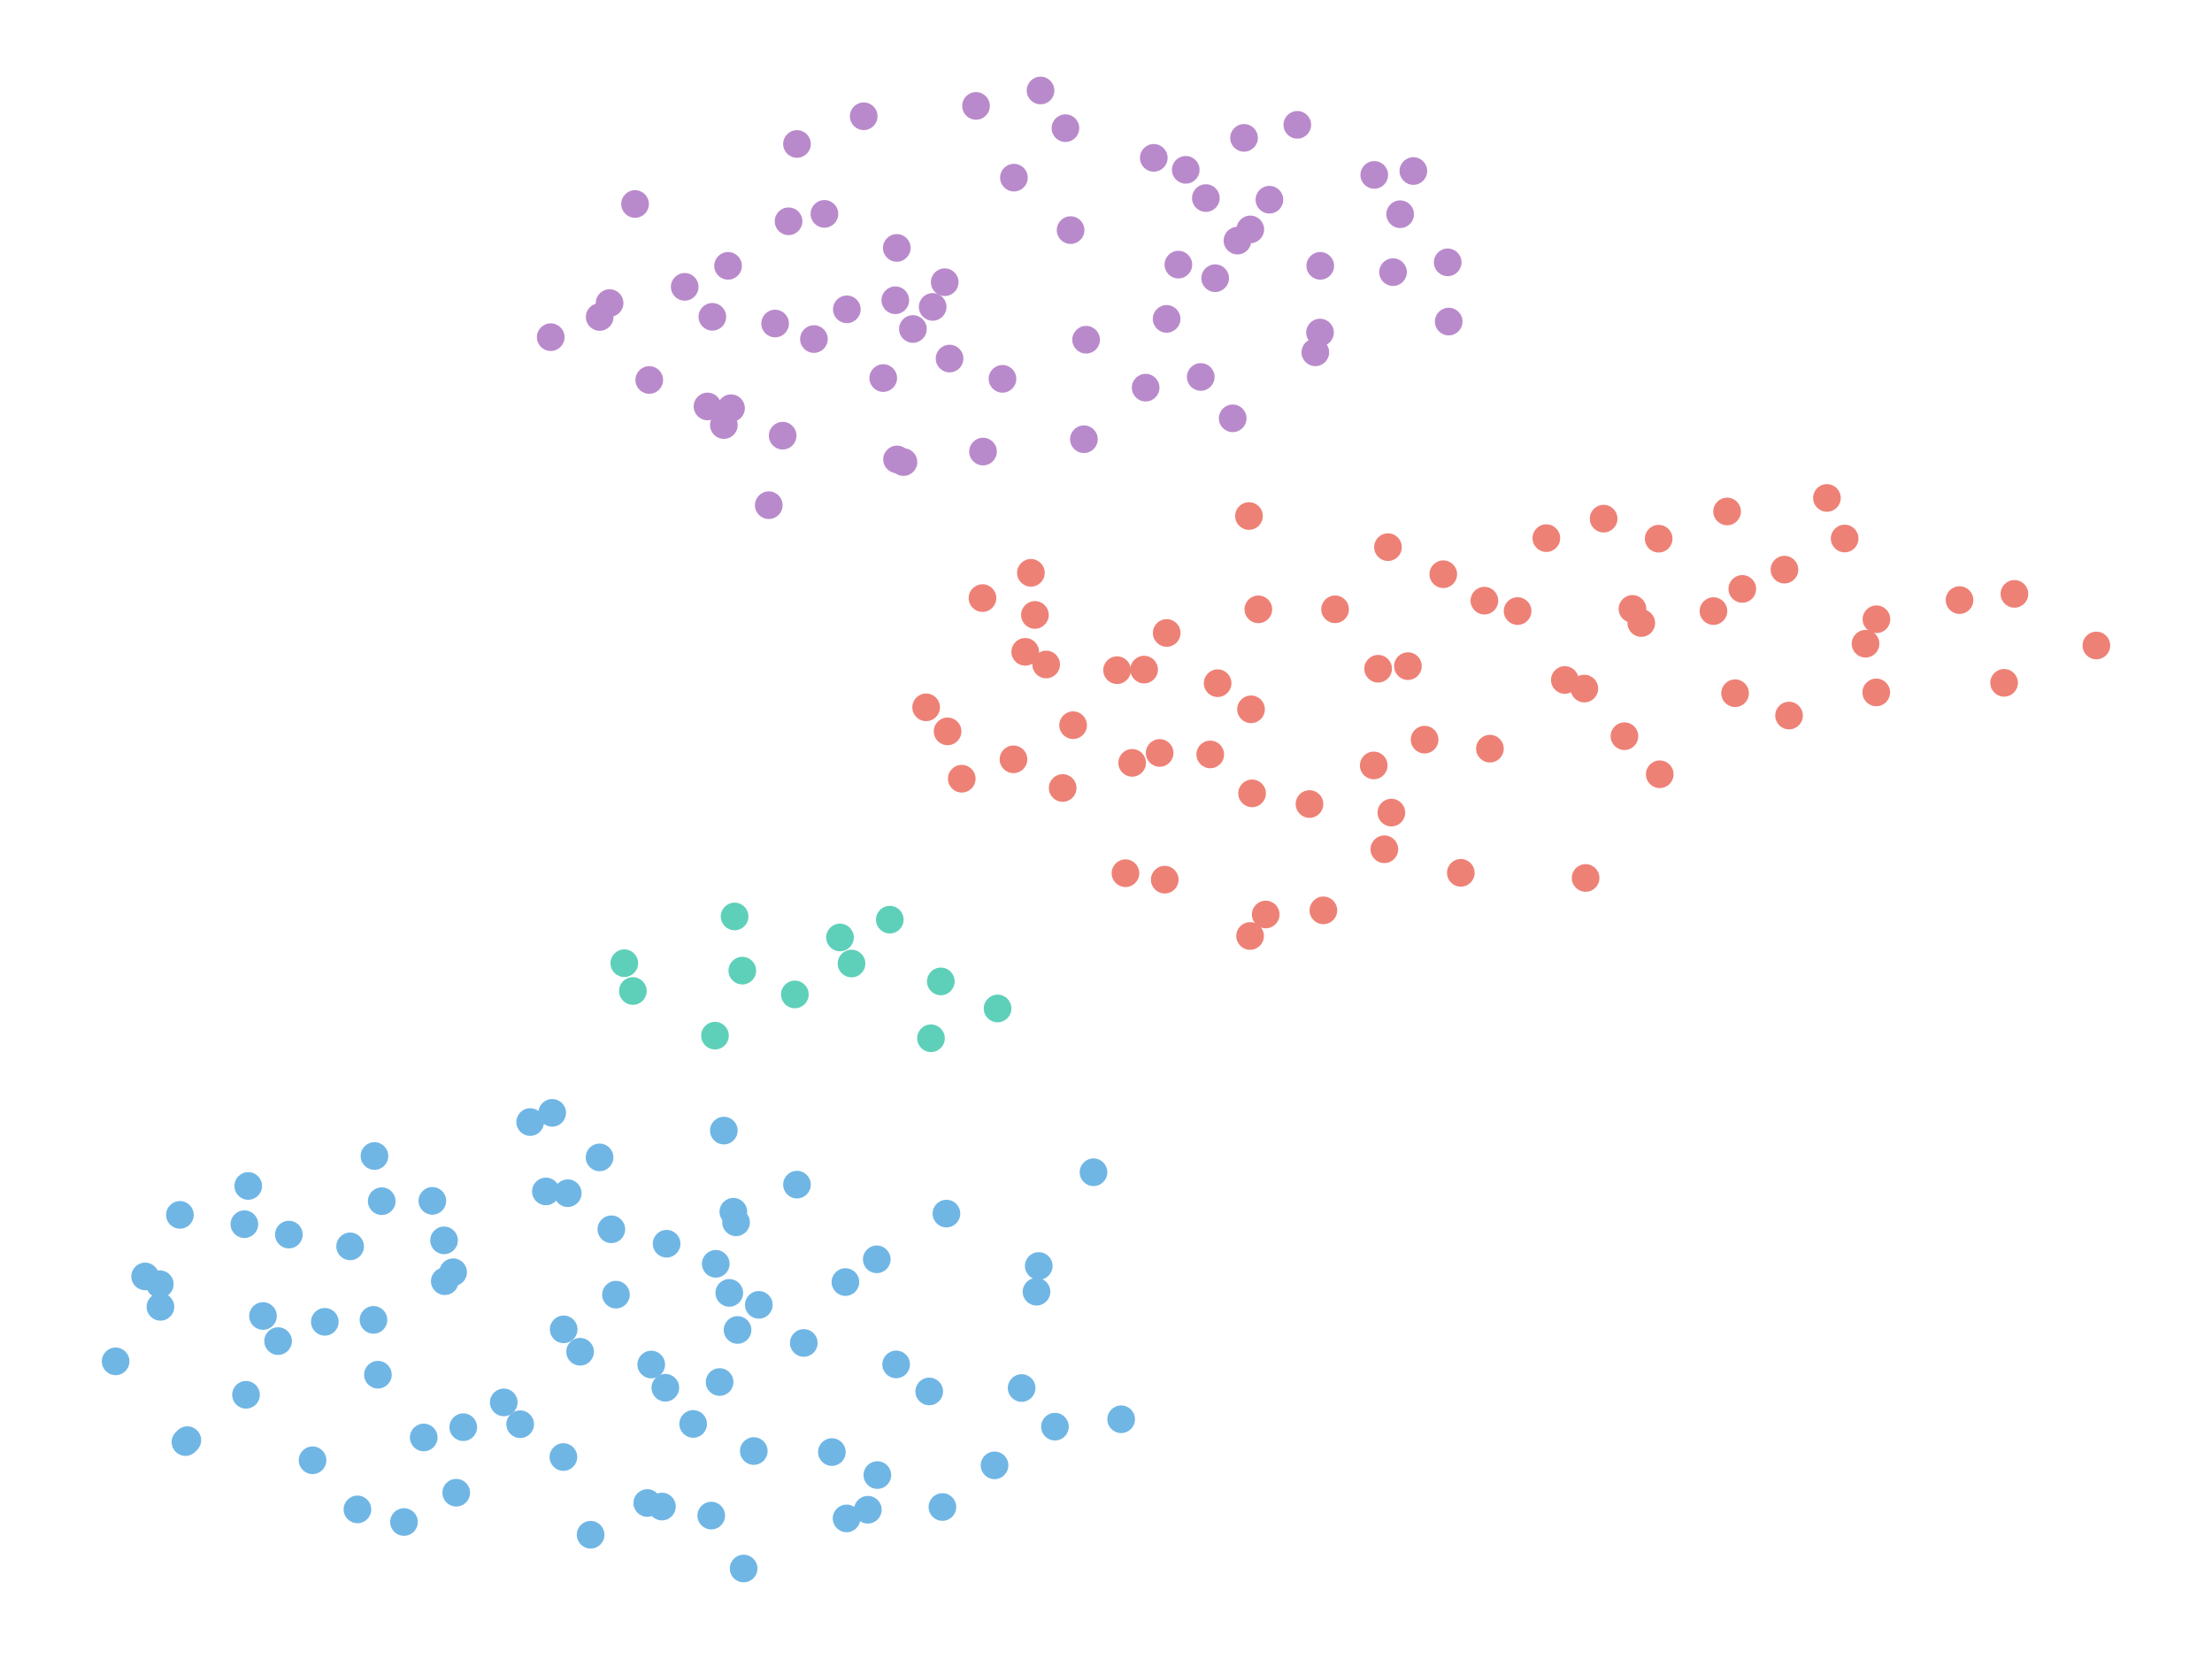 <?xml version="1.0" encoding="UTF-8" standalone="no"?><svg width="800" height="600" viewBox="0 0 800 600" preserveAspectRatio="xMidYMid meet" xmlns="http://www.w3.org/2000/svg">     <g class="datapoint" data-cid="1699"><circle class="visible" cx="395.481" cy="423.96" r="5" fill="#70b6e5" fill-opacity="1.0" stroke="none"  style="mix-blend-mode: darken;"/><circle cx="395.481" cy="423.96" r="10" fill="white" fill-opacity="0" stroke="none"/></g>    <g class="datapoint" data-cid="1698"><circle class="visible" cx="515.23" cy="267.502" r="5" fill="#ee8176" fill-opacity="1.0" stroke="none"  style="mix-blend-mode: darken;"/><circle cx="515.23" cy="267.502" r="10" fill="white" fill-opacity="0" stroke="none"/></g>    <g class="datapoint" data-cid="1673"><circle class="visible" cx="497.019" cy="63.257" r="5" fill="#b98acb" fill-opacity="1.0" stroke="none"  style="mix-blend-mode: darken;"/><circle cx="497.019" cy="63.257" r="10" fill="white" fill-opacity="0" stroke="none"/></g>    <g class="datapoint" data-cid="1670"><circle class="visible" cx="235.525" cy="493.503" r="5" fill="#70b6e5" fill-opacity="1.0" stroke="none"  style="mix-blend-mode: darken;"/><circle cx="235.525" cy="493.503" r="10" fill="white" fill-opacity="0" stroke="none"/></g>    <g class="datapoint" data-cid="1661"><circle class="visible" cx="191.742" cy="405.802" r="5" fill="#70b6e5" fill-opacity="1.0" stroke="none"  style="mix-blend-mode: darken;"/><circle cx="191.742" cy="405.802" r="10" fill="white" fill-opacity="0" stroke="none"/></g>    <g class="datapoint" data-cid="1655"><circle class="visible" cx="258.583" cy="374.559" r="5" fill="#5ed0b9" fill-opacity="1.0" stroke="none"  style="mix-blend-mode: darken;"/><circle cx="258.583" cy="374.559" r="10" fill="white" fill-opacity="0" stroke="none"/></g>    <g class="datapoint" data-cid="1657"><circle class="visible" cx="255.876" cy="147.001" r="5" fill="#b98acb" fill-opacity="1.0" stroke="none"  style="mix-blend-mode: darken;"/><circle cx="255.876" cy="147.001" r="10" fill="white" fill-opacity="0" stroke="none"/></g>    <g class="datapoint" data-cid="1648"><circle class="visible" cx="104.477" cy="446.506" r="5" fill="#70b6e5" fill-opacity="1.0" stroke="none"  style="mix-blend-mode: darken;"/><circle cx="104.477" cy="446.506" r="10" fill="white" fill-opacity="0" stroke="none"/></g>    <g class="datapoint" data-cid="1645"><circle class="visible" cx="263.756" cy="467.587" r="5" fill="#70b6e5" fill-opacity="1.0" stroke="none"  style="mix-blend-mode: darken;"/><circle cx="263.756" cy="467.587" r="10" fill="white" fill-opacity="0" stroke="none"/></g>    <g class="datapoint" data-cid="1615"><circle class="visible" cx="278.04" cy="182.711" r="5" fill="#b98acb" fill-opacity="1.0" stroke="none"  style="mix-blend-mode: darken;"/><circle cx="278.04" cy="182.711" r="10" fill="white" fill-opacity="0" stroke="none"/></g>    <g class="datapoint" data-cid="1624"><circle class="visible" cx="283.06" cy="157.567" r="5" fill="#b98acb" fill-opacity="1.0" stroke="none"  style="mix-blend-mode: darken;"/><circle cx="283.06" cy="157.567" r="10" fill="white" fill-opacity="0" stroke="none"/></g>    <g class="datapoint" data-cid="1605"><circle class="visible" cx="624.626" cy="184.983" r="5" fill="#ee8176" fill-opacity="1.0" stroke="none"  style="mix-blend-mode: darken;"/><circle cx="624.626" cy="184.983" r="10" fill="white" fill-opacity="0" stroke="none"/></g>    <g class="datapoint" data-cid="1591"><circle class="visible" cx="500.668" cy="307.144" r="5" fill="#ee8176" fill-opacity="1.0" stroke="none"  style="mix-blend-mode: darken;"/><circle cx="500.668" cy="307.144" r="10" fill="white" fill-opacity="0" stroke="none"/></g>    <g class="datapoint" data-cid="1561"><circle class="visible" cx="421.245" cy="318.144" r="5" fill="#ee8176" fill-opacity="1.0" stroke="none"  style="mix-blend-mode: darken;"/><circle cx="421.245" cy="318.144" r="10" fill="white" fill-opacity="0" stroke="none"/></g>    <g class="datapoint" data-cid="1519"><circle class="visible" cx="305.759" cy="463.673" r="5" fill="#70b6e5" fill-opacity="1.0" stroke="none"  style="mix-blend-mode: darken;"/><circle cx="305.759" cy="463.673" r="10" fill="white" fill-opacity="0" stroke="none"/></g>    <g class="datapoint" data-cid="1485"><circle class="visible" cx="88.972" cy="504.449" r="5" fill="#70b6e5" fill-opacity="1.0" stroke="none"  style="mix-blend-mode: darken;"/><circle cx="88.972" cy="504.449" r="10" fill="white" fill-opacity="0" stroke="none"/></g>    <g class="datapoint" data-cid="1505"><circle class="visible" cx="290.703" cy="485.697" r="5" fill="#70b6e5" fill-opacity="1.0" stroke="none"  style="mix-blend-mode: darken;"/><circle cx="290.703" cy="485.697" r="10" fill="white" fill-opacity="0" stroke="none"/></g>    <g class="datapoint" data-cid="1491"><circle class="visible" cx="407.043" cy="315.808" r="5" fill="#ee8176" fill-opacity="1.0" stroke="none"  style="mix-blend-mode: darken;"/><circle cx="407.043" cy="315.808" r="10" fill="white" fill-opacity="0" stroke="none"/></g>    <g class="datapoint" data-cid="1494"><circle class="visible" cx="165.001" cy="539.86" r="5" fill="#70b6e5" fill-opacity="1.0" stroke="none"  style="mix-blend-mode: darken;"/><circle cx="165.001" cy="539.86" r="10" fill="white" fill-opacity="0" stroke="none"/></g>    <g class="datapoint" data-cid="1551"><circle class="visible" cx="340.834" cy="545.03" r="5" fill="#70b6e5" fill-opacity="1.0" stroke="none"  style="mix-blend-mode: darken;"/><circle cx="340.834" cy="545.03" r="10" fill="white" fill-opacity="0" stroke="none"/></g>    <g class="datapoint" data-cid="1483"><circle class="visible" cx="261.792" cy="153.726" r="5" fill="#b98acb" fill-opacity="1.0" stroke="none"  style="mix-blend-mode: darken;"/><circle cx="261.792" cy="153.726" r="10" fill="white" fill-opacity="0" stroke="none"/></g>    <g class="datapoint" data-cid="1471"><circle class="visible" cx="565.943" cy="245.922" r="5" fill="#ee8176" fill-opacity="1.0" stroke="none"  style="mix-blend-mode: darken;"/><circle cx="565.943" cy="245.922" r="10" fill="white" fill-opacity="0" stroke="none"/></g>    <g class="datapoint" data-cid="1476"><circle class="visible" cx="439.483" cy="100.615" r="5" fill="#b98acb" fill-opacity="1.0" stroke="none"  style="mix-blend-mode: darken;"/><circle cx="439.483" cy="100.615" r="10" fill="white" fill-opacity="0" stroke="none"/></g>    <g class="datapoint" data-cid="1463"><circle class="visible" cx="452.185" cy="82.97" r="5" fill="#b98acb" fill-opacity="1.0" stroke="none"  style="mix-blend-mode: darken;"/><circle cx="452.185" cy="82.97" r="10" fill="white" fill-opacity="0" stroke="none"/></g>    <g class="datapoint" data-cid="1640"><circle class="visible" cx="414.342" cy="140.203" r="5" fill="#b98acb" fill-opacity="1.0" stroke="none"  style="mix-blend-mode: darken;"/><circle cx="414.342" cy="140.203" r="10" fill="white" fill-opacity="0" stroke="none"/></g>    <g class="datapoint" data-cid="1365"><circle class="visible" cx="455.095" cy="220.374" r="5" fill="#ee8176" fill-opacity="1.0" stroke="none"  style="mix-blend-mode: darken;"/><circle cx="455.095" cy="220.374" r="10" fill="white" fill-opacity="0" stroke="none"/></g>    <g class="datapoint" data-cid="1345"><circle class="visible" cx="419.405" cy="272.313" r="5" fill="#ee8176" fill-opacity="1.0" stroke="none"  style="mix-blend-mode: darken;"/><circle cx="419.405" cy="272.313" r="10" fill="white" fill-opacity="0" stroke="none"/></g>    <g class="datapoint" data-cid="1416"><circle class="visible" cx="341.669" cy="102.057" r="5" fill="#b98acb" fill-opacity="1.0" stroke="none"  style="mix-blend-mode: darken;"/><circle cx="341.669" cy="102.057" r="10" fill="white" fill-opacity="0" stroke="none"/></g>    <g class="datapoint" data-cid="1372"><circle class="visible" cx="167.542" cy="516.162" r="5" fill="#70b6e5" fill-opacity="1.0" stroke="none"  style="mix-blend-mode: darken;"/><circle cx="167.542" cy="516.162" r="10" fill="white" fill-opacity="0" stroke="none"/></g>    <g class="datapoint" data-cid="1373"><circle class="visible" cx="209.801" cy="488.879" r="5" fill="#70b6e5" fill-opacity="1.0" stroke="none"  style="mix-blend-mode: darken;"/><circle cx="209.801" cy="488.879" r="10" fill="white" fill-opacity="0" stroke="none"/></g>    <g class="datapoint" data-cid="1409"><circle class="visible" cx="536.849" cy="217.238" r="5" fill="#ee8176" fill-opacity="1.0" stroke="none"  style="mix-blend-mode: darken;"/><circle cx="536.849" cy="217.238" r="10" fill="white" fill-opacity="0" stroke="none"/></g>    <g class="datapoint" data-cid="1414"><circle class="visible" cx="630.128" cy="212.986" r="5" fill="#ee8176" fill-opacity="1.0" stroke="none"  style="mix-blend-mode: darken;"/><circle cx="630.128" cy="212.986" r="10" fill="white" fill-opacity="0" stroke="none"/></g>    <g class="datapoint" data-cid="1391"><circle class="visible" cx="229.681" cy="73.777" r="5" fill="#b98acb" fill-opacity="1.0" stroke="none"  style="mix-blend-mode: darken;"/><circle cx="229.681" cy="73.777" r="10" fill="white" fill-opacity="0" stroke="none"/></g>    <g class="datapoint" data-cid="1407"><circle class="visible" cx="559.255" cy="194.622" r="5" fill="#ee8176" fill-opacity="1.0" stroke="none"  style="mix-blend-mode: darken;"/><circle cx="559.255" cy="194.622" r="10" fill="white" fill-opacity="0" stroke="none"/></g>    <g class="datapoint" data-cid="1440"><circle class="visible" cx="478.619" cy="329.243" r="5" fill="#ee8176" fill-opacity="1.0" stroke="none"  style="mix-blend-mode: darken;"/><circle cx="478.619" cy="329.243" r="10" fill="white" fill-opacity="0" stroke="none"/></g>    <g class="datapoint" data-cid="1422"><circle class="visible" cx="473.597" cy="290.788" r="5" fill="#ee8176" fill-opacity="1.0" stroke="none"  style="mix-blend-mode: darken;"/><circle cx="473.597" cy="290.788" r="10" fill="white" fill-opacity="0" stroke="none"/></g>    <g class="datapoint" data-cid="1423"><circle class="visible" cx="324.425" cy="166.155" r="5" fill="#b98acb" fill-opacity="1.0" stroke="none"  style="mix-blend-mode: darken;"/><circle cx="324.425" cy="166.155" r="10" fill="white" fill-opacity="0" stroke="none"/></g>    <g class="datapoint" data-cid="1381"><circle class="visible" cx="317.306" cy="533.478" r="5" fill="#70b6e5" fill-opacity="1.0" stroke="none"  style="mix-blend-mode: darken;"/><circle cx="317.306" cy="533.478" r="10" fill="white" fill-opacity="0" stroke="none"/></g>    <g class="datapoint" data-cid="1431"><circle class="visible" cx="674.699" cy="232.81" r="5" fill="#ee8176" fill-opacity="1.0" stroke="none"  style="mix-blend-mode: darken;"/><circle cx="674.699" cy="232.81" r="10" fill="white" fill-opacity="0" stroke="none"/></g>    <g class="datapoint" data-cid="1361"><circle class="visible" cx="323.799" cy="108.586" r="5" fill="#b98acb" fill-opacity="1.0" stroke="none"  style="mix-blend-mode: darken;"/><circle cx="323.799" cy="108.586" r="10" fill="white" fill-opacity="0" stroke="none"/></g>    <g class="datapoint" data-cid="1363"><circle class="visible" cx="600.269" cy="280.027" r="5" fill="#ee8176" fill-opacity="1.0" stroke="none"  style="mix-blend-mode: darken;"/><circle cx="600.269" cy="280.027" r="10" fill="white" fill-opacity="0" stroke="none"/></g>    <g class="datapoint" data-cid="1258"><circle class="visible" cx="417.279" cy="57.086" r="5" fill="#b98acb" fill-opacity="1.0" stroke="none"  style="mix-blend-mode: darken;"/><circle cx="417.279" cy="57.086" r="10" fill="white" fill-opacity="0" stroke="none"/></g>    <g class="datapoint" data-cid="1257"><circle class="visible" cx="287.467" cy="359.653" r="5" fill="#5ed0b9" fill-opacity="1.0" stroke="none"  style="mix-blend-mode: darken;"/><circle cx="287.467" cy="359.653" r="10" fill="white" fill-opacity="0" stroke="none"/></g>    <g class="datapoint" data-cid="1259"><circle class="visible" cx="319.436" cy="136.732" r="5" fill="#b98acb" fill-opacity="1.0" stroke="none"  style="mix-blend-mode: darken;"/><circle cx="319.436" cy="136.732" r="10" fill="white" fill-opacity="0" stroke="none"/></g>    <g class="datapoint" data-cid="1270"><circle class="visible" cx="274.439" cy="471.915" r="5" fill="#70b6e5" fill-opacity="1.0" stroke="none"  style="mix-blend-mode: darken;"/><circle cx="274.439" cy="471.915" r="10" fill="white" fill-opacity="0" stroke="none"/></g>    <g class="datapoint" data-cid="392"><circle class="visible" cx="65.067" cy="439.376" r="5" fill="#70b6e5" fill-opacity="1.0" stroke="none"  style="mix-blend-mode: darken;"/><circle cx="65.067" cy="439.376" r="10" fill="white" fill-opacity="0" stroke="none"/></g>    <g class="datapoint" data-cid="384"><circle class="visible" cx="272.617" cy="524.788" r="5" fill="#70b6e5" fill-opacity="1.0" stroke="none"  style="mix-blend-mode: darken;"/><circle cx="272.617" cy="524.788" r="10" fill="white" fill-opacity="0" stroke="none"/></g>    <g class="datapoint" data-cid="431"><circle class="visible" cx="359.689" cy="529.959" r="5" fill="#70b6e5" fill-opacity="1.0" stroke="none"  style="mix-blend-mode: darken;"/><circle cx="359.689" cy="529.959" r="10" fill="white" fill-opacity="0" stroke="none"/></g>    <g class="datapoint" data-cid="917"><circle class="visible" cx="261.786" cy="408.892" r="5" fill="#70b6e5" fill-opacity="1.0" stroke="none"  style="mix-blend-mode: darken;"/><circle cx="261.786" cy="408.892" r="10" fill="white" fill-opacity="0" stroke="none"/></g>    <g class="datapoint" data-cid="767"><circle class="visible" cx="523.578" cy="94.877" r="5" fill="#b98acb" fill-opacity="1.0" stroke="none"  style="mix-blend-mode: darken;"/><circle cx="523.578" cy="94.877" r="10" fill="white" fill-opacity="0" stroke="none"/></g>    <g class="datapoint" data-cid="1042"><circle class="visible" cx="445.819" cy="151.295" r="5" fill="#b98acb" fill-opacity="1.0" stroke="none"  style="mix-blend-mode: darken;"/><circle cx="445.819" cy="151.295" r="10" fill="white" fill-opacity="0" stroke="none"/></g>    <g class="datapoint" data-cid="590"><circle class="visible" cx="307.966" cy="348.476" r="5" fill="#5ed0b9" fill-opacity="1.0" stroke="none"  style="mix-blend-mode: darken;"/><circle cx="307.966" cy="348.476" r="10" fill="white" fill-opacity="0" stroke="none"/></g>    <g class="datapoint" data-cid="433"><circle class="visible" cx="326.752" cy="167.118" r="5" fill="#b98acb" fill-opacity="1.0" stroke="none"  style="mix-blend-mode: darken;"/><circle cx="326.752" cy="167.118" r="10" fill="white" fill-opacity="0" stroke="none"/></g>    <g class="datapoint" data-cid="927"><circle class="visible" cx="375.683" cy="457.858" r="5" fill="#70b6e5" fill-opacity="1.0" stroke="none"  style="mix-blend-mode: darken;"/><circle cx="375.683" cy="457.858" r="10" fill="white" fill-opacity="0" stroke="none"/></g>    <g class="datapoint" data-cid="1200"><circle class="visible" cx="477.403" cy="120.266" r="5" fill="#b98acb" fill-opacity="1.0" stroke="none"  style="mix-blend-mode: darken;"/><circle cx="477.403" cy="120.266" r="10" fill="white" fill-opacity="0" stroke="none"/></g>    <g class="datapoint" data-cid="703"><circle class="visible" cx="370.785" cy="235.746" r="5" fill="#ee8176" fill-opacity="1.0" stroke="none"  style="mix-blend-mode: darken;"/><circle cx="370.785" cy="235.746" r="10" fill="white" fill-opacity="0" stroke="none"/></g>    <g class="datapoint" data-cid="659"><circle class="visible" cx="496.826" cy="276.829" r="5" fill="#ee8176" fill-opacity="1.0" stroke="none"  style="mix-blend-mode: darken;"/><circle cx="496.826" cy="276.829" r="10" fill="white" fill-opacity="0" stroke="none"/></g>    <g class="datapoint" data-cid="1496"><circle class="visible" cx="288.24" cy="428.44" r="5" fill="#70b6e5" fill-opacity="1.0" stroke="none"  style="mix-blend-mode: darken;"/><circle cx="288.24" cy="428.44" r="10" fill="white" fill-opacity="0" stroke="none"/></g>    <g class="datapoint" data-cid="1460"><circle class="visible" cx="506.387" cy="77.478" r="5" fill="#b98acb" fill-opacity="1.0" stroke="none"  style="mix-blend-mode: darken;"/><circle cx="506.387" cy="77.478" r="10" fill="white" fill-opacity="0" stroke="none"/></g>    <g class="datapoint" data-cid="1459"><circle class="visible" cx="381.539" cy="515.972" r="5" fill="#70b6e5" fill-opacity="1.0" stroke="none"  style="mix-blend-mode: darken;"/><circle cx="381.539" cy="515.972" r="10" fill="white" fill-opacity="0" stroke="none"/></g>    <g class="datapoint" data-cid="582"><circle class="visible" cx="352.989" cy="38.304" r="5" fill="#b98acb" fill-opacity="1.0" stroke="none"  style="mix-blend-mode: darken;"/><circle cx="352.989" cy="38.304" r="10" fill="white" fill-opacity="0" stroke="none"/></g>    <g class="datapoint" data-cid="563"><circle class="visible" cx="421.923" cy="115.327" r="5" fill="#b98acb" fill-opacity="1.0" stroke="none"  style="mix-blend-mode: darken;"/><circle cx="421.923" cy="115.327" r="10" fill="white" fill-opacity="0" stroke="none"/></g>    <g class="datapoint" data-cid="1458"><circle class="visible" cx="234.095" cy="543.584" r="5" fill="#70b6e5" fill-opacity="1.0" stroke="none"  style="mix-blend-mode: darken;"/><circle cx="234.095" cy="543.584" r="10" fill="white" fill-opacity="0" stroke="none"/></g>    <g class="datapoint" data-cid="870"><circle class="visible" cx="573.455" cy="317.529" r="5" fill="#ee8176" fill-opacity="1.0" stroke="none"  style="mix-blend-mode: darken;"/><circle cx="573.455" cy="317.529" r="10" fill="white" fill-opacity="0" stroke="none"/></g>    <g class="datapoint" data-cid="696"><circle class="visible" cx="285.193" cy="80.031" r="5" fill="#b98acb" fill-opacity="1.0" stroke="none"  style="mix-blend-mode: darken;"/><circle cx="285.193" cy="80.031" r="10" fill="white" fill-opacity="0" stroke="none"/></g>    <g class="datapoint" data-cid="415"><circle class="visible" cx="52.494" cy="461.637" r="5" fill="#70b6e5" fill-opacity="1.0" stroke="none"  style="mix-blend-mode: darken;"/><circle cx="52.494" cy="461.637" r="10" fill="white" fill-opacity="0" stroke="none"/></g>    <g class="datapoint" data-cid="823"><circle class="visible" cx="88.384" cy="442.74" r="5" fill="#70b6e5" fill-opacity="1.0" stroke="none"  style="mix-blend-mode: darken;"/><circle cx="88.384" cy="442.74" r="10" fill="white" fill-opacity="0" stroke="none"/></g>    <g class="datapoint" data-cid="929"><circle class="visible" cx="509.196" cy="240.912" r="5" fill="#ee8176" fill-opacity="1.0" stroke="none"  style="mix-blend-mode: darken;"/><circle cx="509.196" cy="240.912" r="10" fill="white" fill-opacity="0" stroke="none"/></g>    <g class="datapoint" data-cid="829"><circle class="visible" cx="241.089" cy="449.807" r="5" fill="#70b6e5" fill-opacity="1.0" stroke="none"  style="mix-blend-mode: darken;"/><circle cx="241.089" cy="449.807" r="10" fill="white" fill-opacity="0" stroke="none"/></g>    <g class="datapoint" data-cid="1095"><circle class="visible" cx="312.371" cy="42.047" r="5" fill="#b98acb" fill-opacity="1.0" stroke="none"  style="mix-blend-mode: darken;"/><circle cx="312.371" cy="42.047" r="10" fill="white" fill-opacity="0" stroke="none"/></g>    <g class="datapoint" data-cid="1175"><circle class="visible" cx="387.195" cy="83.223" r="5" fill="#b98acb" fill-opacity="1.0" stroke="none"  style="mix-blend-mode: darken;"/><circle cx="387.195" cy="83.223" r="10" fill="white" fill-opacity="0" stroke="none"/></g>    <g class="datapoint" data-cid="784"><circle class="visible" cx="376.329" cy="32.727" r="5" fill="#b98acb" fill-opacity="1.0" stroke="none"  style="mix-blend-mode: darken;"/><circle cx="376.329" cy="32.727" r="10" fill="white" fill-opacity="0" stroke="none"/></g>    <g class="datapoint" data-cid="315"><circle class="visible" cx="384.33" cy="284.989" r="5" fill="#ee8176" fill-opacity="1.0" stroke="none"  style="mix-blend-mode: darken;"/><circle cx="384.33" cy="284.989" r="10" fill="white" fill-opacity="0" stroke="none"/></g>    <g class="datapoint" data-cid="1169"><circle class="visible" cx="89.777" cy="428.917" r="5" fill="#70b6e5" fill-opacity="1.0" stroke="none"  style="mix-blend-mode: darken;"/><circle cx="89.777" cy="428.917" r="10" fill="white" fill-opacity="0" stroke="none"/></g>    <g class="datapoint" data-cid="733"><circle class="visible" cx="306.178" cy="549.154" r="5" fill="#70b6e5" fill-opacity="1.0" stroke="none"  style="mix-blend-mode: darken;"/><circle cx="306.178" cy="549.154" r="10" fill="white" fill-opacity="0" stroke="none"/></g>    <g class="datapoint" data-cid="610"><circle class="visible" cx="266.743" cy="480.996" r="5" fill="#70b6e5" fill-opacity="1.0" stroke="none"  style="mix-blend-mode: darken;"/><circle cx="266.743" cy="480.996" r="10" fill="white" fill-opacity="0" stroke="none"/></g>    <g class="datapoint" data-cid="631"><circle class="visible" cx="160.863" cy="463.367" r="5" fill="#70b6e5" fill-opacity="1.0" stroke="none"  style="mix-blend-mode: darken;"/><circle cx="160.863" cy="463.367" r="10" fill="white" fill-opacity="0" stroke="none"/></g>    <g class="datapoint" data-cid="1261"><circle class="visible" cx="503.206" cy="293.888" r="5" fill="#ee8176" fill-opacity="1.0" stroke="none"  style="mix-blend-mode: darken;"/><circle cx="503.206" cy="293.888" r="10" fill="white" fill-opacity="0" stroke="none"/></g>    <g class="datapoint" data-cid="1253"><circle class="visible" cx="313.868" cy="546.017" r="5" fill="#70b6e5" fill-opacity="1.0" stroke="none"  style="mix-blend-mode: darken;"/><circle cx="313.868" cy="546.017" r="10" fill="white" fill-opacity="0" stroke="none"/></g>    <g class="datapoint" data-cid="1198"><circle class="visible" cx="324.104" cy="493.46" r="5" fill="#70b6e5" fill-opacity="1.0" stroke="none"  style="mix-blend-mode: darken;"/><circle cx="324.104" cy="493.46" r="10" fill="white" fill-opacity="0" stroke="none"/></g>    <g class="datapoint" data-cid="868"><circle class="visible" cx="234.814" cy="137.424" r="5" fill="#b98acb" fill-opacity="1.0" stroke="none"  style="mix-blend-mode: darken;"/><circle cx="234.814" cy="137.424" r="10" fill="white" fill-opacity="0" stroke="none"/></g>    <g class="datapoint" data-cid="802"><circle class="visible" cx="199.177" cy="121.944" r="5" fill="#b98acb" fill-opacity="1.0" stroke="none"  style="mix-blend-mode: darken;"/><circle cx="199.177" cy="121.944" r="10" fill="white" fill-opacity="0" stroke="none"/></g>    <g class="datapoint" data-cid="882"><circle class="visible" cx="548.859" cy="220.998" r="5" fill="#ee8176" fill-opacity="1.0" stroke="none"  style="mix-blend-mode: darken;"/><circle cx="548.859" cy="220.998" r="10" fill="white" fill-opacity="0" stroke="none"/></g>    <g class="datapoint" data-cid="1182"><circle class="visible" cx="452.451" cy="256.533" r="5" fill="#ee8176" fill-opacity="1.0" stroke="none"  style="mix-blend-mode: darken;"/><circle cx="452.451" cy="256.533" r="10" fill="white" fill-opacity="0" stroke="none"/></g>    <g class="datapoint" data-cid="805"><circle class="visible" cx="203.762" cy="526.953" r="5" fill="#70b6e5" fill-opacity="1.0" stroke="none"  style="mix-blend-mode: darken;"/><circle cx="203.762" cy="526.953" r="10" fill="white" fill-opacity="0" stroke="none"/></g>    <g class="datapoint" data-cid="1228"><circle class="visible" cx="182.192" cy="507.192" r="5" fill="#70b6e5" fill-opacity="1.0" stroke="none"  style="mix-blend-mode: darken;"/><circle cx="182.192" cy="507.192" r="10" fill="white" fill-opacity="0" stroke="none"/></g>    <g class="datapoint" data-cid="830"><circle class="visible" cx="343.425" cy="129.679" r="5" fill="#b98acb" fill-opacity="1.0" stroke="none"  style="mix-blend-mode: darken;"/><circle cx="343.425" cy="129.679" r="10" fill="white" fill-opacity="0" stroke="none"/></g>    <g class="datapoint" data-cid="838"><circle class="visible" cx="306.273" cy="111.874" r="5" fill="#b98acb" fill-opacity="1.0" stroke="none"  style="mix-blend-mode: darken;"/><circle cx="306.273" cy="111.874" r="10" fill="white" fill-opacity="0" stroke="none"/></g>    <g class="datapoint" data-cid="1159"><circle class="visible" cx="434.27" cy="136.331" r="5" fill="#b98acb" fill-opacity="1.0" stroke="none"  style="mix-blend-mode: darken;"/><circle cx="434.27" cy="136.331" r="10" fill="white" fill-opacity="0" stroke="none"/></g>    <g class="datapoint" data-cid="1221"><circle class="visible" cx="337.316" cy="110.994" r="5" fill="#b98acb" fill-opacity="1.0" stroke="none"  style="mix-blend-mode: darken;"/><circle cx="337.316" cy="110.994" r="10" fill="white" fill-opacity="0" stroke="none"/></g>    <g class="datapoint" data-cid="510"><circle class="visible" cx="469.193" cy="45.147" r="5" fill="#b98acb" fill-opacity="1.0" stroke="none"  style="mix-blend-mode: darken;"/><circle cx="469.193" cy="45.147" r="10" fill="white" fill-opacity="0" stroke="none"/></g>    <g class="datapoint" data-cid="258"><circle class="visible" cx="437.703" cy="272.852" r="5" fill="#ee8176" fill-opacity="1.0" stroke="none"  style="mix-blend-mode: darken;"/><circle cx="437.703" cy="272.852" r="10" fill="white" fill-opacity="0" stroke="none"/></g>    <g class="datapoint" data-cid="1031"><circle class="visible" cx="340.26" cy="354.939" r="5" fill="#5ed0b9" fill-opacity="1.0" stroke="none"  style="mix-blend-mode: darken;"/><circle cx="340.26" cy="354.939" r="10" fill="white" fill-opacity="0" stroke="none"/></g>    <g class="datapoint" data-cid="387"><circle class="visible" cx="264.389" cy="147.638" r="5" fill="#b98acb" fill-opacity="1.0" stroke="none"  style="mix-blend-mode: darken;"/><circle cx="264.389" cy="147.638" r="10" fill="white" fill-opacity="0" stroke="none"/></g>    <g class="datapoint" data-cid="1029"><circle class="visible" cx="225.792" cy="348.35" r="5" fill="#5ed0b9" fill-opacity="1.0" stroke="none"  style="mix-blend-mode: darken;"/><circle cx="225.792" cy="348.35" r="10" fill="white" fill-opacity="0" stroke="none"/></g>    <g class="datapoint" data-cid="1057"><circle class="visible" cx="579.971" cy="187.577" r="5" fill="#ee8176" fill-opacity="1.0" stroke="none"  style="mix-blend-mode: darken;"/><circle cx="579.971" cy="187.577" r="10" fill="white" fill-opacity="0" stroke="none"/></g>    <g class="datapoint" data-cid="1090"><circle class="visible" cx="298.168" cy="77.353" r="5" fill="#b98acb" fill-opacity="1.0" stroke="none"  style="mix-blend-mode: darken;"/><circle cx="298.168" cy="77.353" r="10" fill="white" fill-opacity="0" stroke="none"/></g>    <g class="datapoint" data-cid="359"><circle class="visible" cx="521.987" cy="207.672" r="5" fill="#ee8176" fill-opacity="1.0" stroke="none"  style="mix-blend-mode: darken;"/><circle cx="521.987" cy="207.672" r="10" fill="white" fill-opacity="0" stroke="none"/></g>    <g class="datapoint" data-cid="881"><circle class="visible" cx="216.837" cy="418.582" r="5" fill="#70b6e5" fill-opacity="1.0" stroke="none"  style="mix-blend-mode: darken;"/><circle cx="216.837" cy="418.582" r="10" fill="white" fill-opacity="0" stroke="none"/></g>    <g class="datapoint" data-cid="886"><circle class="visible" cx="334.949" cy="255.811" r="5" fill="#ee8176" fill-opacity="1.0" stroke="none"  style="mix-blend-mode: darken;"/><circle cx="334.949" cy="255.811" r="10" fill="white" fill-opacity="0" stroke="none"/></g>    <g class="datapoint" data-cid="542"><circle class="visible" cx="57.794" cy="464.437" r="5" fill="#70b6e5" fill-opacity="1.0" stroke="none"  style="mix-blend-mode: darken;"/><circle cx="57.794" cy="464.437" r="10" fill="white" fill-opacity="0" stroke="none"/></g>    <g class="datapoint" data-cid="1014"><circle class="visible" cx="138.061" cy="434.428" r="5" fill="#70b6e5" fill-opacity="1.0" stroke="none"  style="mix-blend-mode: darken;"/><circle cx="138.061" cy="434.428" r="10" fill="white" fill-opacity="0" stroke="none"/></g>    <g class="datapoint" data-cid="1041"><circle class="visible" cx="482.851" cy="220.361" r="5" fill="#ee8176" fill-opacity="1.0" stroke="none"  style="mix-blend-mode: darken;"/><circle cx="482.851" cy="220.361" r="10" fill="white" fill-opacity="0" stroke="none"/></g>    <g class="datapoint" data-cid="679"><circle class="visible" cx="451.715" cy="186.631" r="5" fill="#ee8176" fill-opacity="1.0" stroke="none"  style="mix-blend-mode: darken;"/><circle cx="451.715" cy="186.631" r="10" fill="white" fill-opacity="0" stroke="none"/></g>    <g class="datapoint" data-cid="665"><circle class="visible" cx="619.694" cy="221.008" r="5" fill="#ee8176" fill-opacity="1.0" stroke="none"  style="mix-blend-mode: darken;"/><circle cx="619.694" cy="221.008" r="10" fill="white" fill-opacity="0" stroke="none"/></g>    <g class="datapoint" data-cid="265"><circle class="visible" cx="374.293" cy="222.399" r="5" fill="#ee8176" fill-opacity="1.0" stroke="none"  style="mix-blend-mode: darken;"/><circle cx="374.293" cy="222.399" r="10" fill="white" fill-opacity="0" stroke="none"/></g>    <g class="datapoint" data-cid="263"><circle class="visible" cx="355.329" cy="216.309" r="5" fill="#ee8176" fill-opacity="1.0" stroke="none"  style="mix-blend-mode: darken;"/><circle cx="355.329" cy="216.309" r="10" fill="white" fill-opacity="0" stroke="none"/></g>    <g class="datapoint" data-cid="1098"><circle class="visible" cx="392.014" cy="158.851" r="5" fill="#b98acb" fill-opacity="1.0" stroke="none"  style="mix-blend-mode: darken;"/><circle cx="392.014" cy="158.851" r="10" fill="white" fill-opacity="0" stroke="none"/></g>    <g class="datapoint" data-cid="1174"><circle class="visible" cx="452.113" cy="338.509" r="5" fill="#ee8176" fill-opacity="1.0" stroke="none"  style="mix-blend-mode: darken;"/><circle cx="452.113" cy="338.509" r="10" fill="white" fill-opacity="0" stroke="none"/></g>    <g class="datapoint" data-cid="905"><circle class="visible" cx="645.374" cy="206.021" r="5" fill="#ee8176" fill-opacity="1.0" stroke="none"  style="mix-blend-mode: darken;"/><circle cx="645.374" cy="206.021" r="10" fill="white" fill-opacity="0" stroke="none"/></g>    <g class="datapoint" data-cid="445"><circle class="visible" cx="590.401" cy="220.217" r="5" fill="#ee8176" fill-opacity="1.0" stroke="none"  style="mix-blend-mode: darken;"/><circle cx="590.401" cy="220.217" r="10" fill="white" fill-opacity="0" stroke="none"/></g>    <g class="datapoint" data-cid="901"><circle class="visible" cx="678.576" cy="250.419" r="5" fill="#ee8176" fill-opacity="1.0" stroke="none"  style="mix-blend-mode: darken;"/><circle cx="678.576" cy="250.419" r="10" fill="white" fill-opacity="0" stroke="none"/></g>    <g class="datapoint" data-cid="419"><circle class="visible" cx="199.714" cy="402.474" r="5" fill="#70b6e5" fill-opacity="1.0" stroke="none"  style="mix-blend-mode: darken;"/><circle cx="199.714" cy="402.474" r="10" fill="white" fill-opacity="0" stroke="none"/></g>    <g class="datapoint" data-cid="539"><circle class="visible" cx="156.37" cy="434.31" r="5" fill="#70b6e5" fill-opacity="1.0" stroke="none"  style="mix-blend-mode: darken;"/><circle cx="156.37" cy="434.31" r="10" fill="white" fill-opacity="0" stroke="none"/></g>    <g class="datapoint" data-cid="450"><circle class="visible" cx="58.025" cy="472.636" r="5" fill="#70b6e5" fill-opacity="1.0" stroke="none"  style="mix-blend-mode: darken;"/><circle cx="58.025" cy="472.636" r="10" fill="white" fill-opacity="0" stroke="none"/></g>    <g class="datapoint" data-cid="271"><circle class="visible" cx="501.978" cy="197.887" r="5" fill="#ee8176" fill-opacity="1.0" stroke="none"  style="mix-blend-mode: darken;"/><circle cx="501.978" cy="197.887" r="10" fill="white" fill-opacity="0" stroke="none"/></g>    <g class="datapoint" data-cid="939"><circle class="visible" cx="708.695" cy="217.032" r="5" fill="#ee8176" fill-opacity="1.0" stroke="none"  style="mix-blend-mode: darken;"/><circle cx="708.695" cy="217.032" r="10" fill="white" fill-opacity="0" stroke="none"/></g>    <g class="datapoint" data-cid="344"><circle class="visible" cx="413.785" cy="242.168" r="5" fill="#ee8176" fill-opacity="1.0" stroke="none"  style="mix-blend-mode: darken;"/><circle cx="413.785" cy="242.168" r="10" fill="white" fill-opacity="0" stroke="none"/></g>    <g class="datapoint" data-cid="329"><circle class="visible" cx="135.075" cy="477.353" r="5" fill="#70b6e5" fill-opacity="1.0" stroke="none"  style="mix-blend-mode: darken;"/><circle cx="135.075" cy="477.353" r="10" fill="white" fill-opacity="0" stroke="none"/></g>    <g class="datapoint" data-cid="360"><circle class="visible" cx="342.71" cy="264.513" r="5" fill="#ee8176" fill-opacity="1.0" stroke="none"  style="mix-blend-mode: darken;"/><circle cx="342.71" cy="264.513" r="10" fill="white" fill-opacity="0" stroke="none"/></g>    <g class="datapoint" data-cid="301"><circle class="visible" cx="360.788" cy="364.721" r="5" fill="#5ed0b9" fill-opacity="1.0" stroke="none"  style="mix-blend-mode: darken;"/><circle cx="360.788" cy="364.721" r="10" fill="white" fill-opacity="0" stroke="none"/></g>    <g class="datapoint" data-cid="440"><circle class="visible" cx="129.271" cy="545.892" r="5" fill="#70b6e5" fill-opacity="1.0" stroke="none"  style="mix-blend-mode: darken;"/><circle cx="129.271" cy="545.892" r="10" fill="white" fill-opacity="0" stroke="none"/></g>    <g class="datapoint" data-cid="438"><circle class="visible" cx="160.596" cy="448.593" r="5" fill="#70b6e5" fill-opacity="1.0" stroke="none"  style="mix-blend-mode: darken;"/><circle cx="160.596" cy="448.593" r="10" fill="white" fill-opacity="0" stroke="none"/></g>    <g class="datapoint" data-cid="695"><circle class="visible" cx="366.703" cy="64.246" r="5" fill="#b98acb" fill-opacity="1.0" stroke="none"  style="mix-blend-mode: darken;"/><circle cx="366.703" cy="64.246" r="10" fill="white" fill-opacity="0" stroke="none"/></g>    <g class="datapoint" data-cid="462"><circle class="visible" cx="188.13" cy="515.088" r="5" fill="#70b6e5" fill-opacity="1.0" stroke="none"  style="mix-blend-mode: darken;"/><circle cx="188.13" cy="515.088" r="10" fill="white" fill-opacity="0" stroke="none"/></g>    <g class="datapoint" data-cid="552"><circle class="visible" cx="728.549" cy="214.784" r="5" fill="#ee8176" fill-opacity="1.0" stroke="none"  style="mix-blend-mode: darken;"/><circle cx="728.549" cy="214.784" r="10" fill="white" fill-opacity="0" stroke="none"/></g>    <g class="datapoint" data-cid="1213"><circle class="visible" cx="263.31" cy="96.145" r="5" fill="#b98acb" fill-opacity="1.0" stroke="none"  style="mix-blend-mode: darken;"/><circle cx="263.31" cy="96.145" r="10" fill="white" fill-opacity="0" stroke="none"/></g>    <g class="datapoint" data-cid="875"><circle class="visible" cx="265.223" cy="438.236" r="5" fill="#70b6e5" fill-opacity="1.0" stroke="none"  style="mix-blend-mode: darken;"/><circle cx="265.223" cy="438.236" r="10" fill="white" fill-opacity="0" stroke="none"/></g>    <g class="datapoint" data-cid="517"><circle class="visible" cx="523.942" cy="116.298" r="5" fill="#b98acb" fill-opacity="1.0" stroke="none"  style="mix-blend-mode: darken;"/><circle cx="523.942" cy="116.298" r="10" fill="white" fill-opacity="0" stroke="none"/></g>    <g class="datapoint" data-cid="607"><circle class="visible" cx="126.633" cy="450.769" r="5" fill="#70b6e5" fill-opacity="1.0" stroke="none"  style="mix-blend-mode: darken;"/><circle cx="126.633" cy="450.769" r="10" fill="white" fill-opacity="0" stroke="none"/></g>    <g class="datapoint" data-cid="705"><circle class="visible" cx="388.105" cy="262.282" r="5" fill="#ee8176" fill-opacity="1.0" stroke="none"  style="mix-blend-mode: darken;"/><circle cx="388.105" cy="262.282" r="10" fill="white" fill-opacity="0" stroke="none"/></g>    <g class="datapoint" data-cid="615"><circle class="visible" cx="136.676" cy="497.186" r="5" fill="#70b6e5" fill-opacity="1.0" stroke="none"  style="mix-blend-mode: darken;"/><circle cx="136.676" cy="497.186" r="10" fill="white" fill-opacity="0" stroke="none"/></g>    <g class="datapoint" data-cid="781"><circle class="visible" cx="336.705" cy="375.5" r="5" fill="#5ed0b9" fill-opacity="1.0" stroke="none"  style="mix-blend-mode: darken;"/><circle cx="336.705" cy="375.5" r="10" fill="white" fill-opacity="0" stroke="none"/></g>    <g class="datapoint" data-cid="592"><circle class="visible" cx="260.255" cy="499.83" r="5" fill="#70b6e5" fill-opacity="1.0" stroke="none"  style="mix-blend-mode: darken;"/><circle cx="260.255" cy="499.83" r="10" fill="white" fill-opacity="0" stroke="none"/></g>    <g class="datapoint" data-cid="769"><circle class="visible" cx="409.461" cy="275.895" r="5" fill="#ee8176" fill-opacity="1.0" stroke="none"  style="mix-blend-mode: darken;"/><circle cx="409.461" cy="275.895" r="10" fill="white" fill-opacity="0" stroke="none"/></g>    <g class="datapoint" data-cid="983"><circle class="visible" cx="440.374" cy="247.085" r="5" fill="#ee8176" fill-opacity="1.0" stroke="none"  style="mix-blend-mode: darken;"/><circle cx="440.374" cy="247.085" r="10" fill="white" fill-opacity="0" stroke="none"/></g>    <g class="datapoint" data-cid="519"><circle class="visible" cx="300.859" cy="525.158" r="5" fill="#70b6e5" fill-opacity="1.0" stroke="none"  style="mix-blend-mode: darken;"/><circle cx="300.859" cy="525.158" r="10" fill="white" fill-opacity="0" stroke="none"/></g>    <g class="datapoint" data-cid="1005"><circle class="visible" cx="321.811" cy="332.606" r="5" fill="#5ed0b9" fill-opacity="1.0" stroke="none"  style="mix-blend-mode: darken;"/><circle cx="321.811" cy="332.606" r="10" fill="white" fill-opacity="0" stroke="none"/></g>    <g class="datapoint" data-cid="446"><circle class="visible" cx="678.645" cy="223.961" r="5" fill="#ee8176" fill-opacity="1.0" stroke="none"  style="mix-blend-mode: darken;"/><circle cx="678.645" cy="223.961" r="10" fill="white" fill-opacity="0" stroke="none"/></g>    <g class="datapoint" data-cid="1060"><circle class="visible" cx="436.112" cy="71.636" r="5" fill="#b98acb" fill-opacity="1.0" stroke="none"  style="mix-blend-mode: darken;"/><circle cx="436.112" cy="71.636" r="10" fill="white" fill-opacity="0" stroke="none"/></g>    <g class="datapoint" data-cid="286"><circle class="visible" cx="213.61" cy="555.058" r="5" fill="#70b6e5" fill-opacity="1.0" stroke="none"  style="mix-blend-mode: darken;"/><circle cx="213.61" cy="555.058" r="10" fill="white" fill-opacity="0" stroke="none"/></g>    <g class="datapoint" data-cid="646"><circle class="visible" cx="258.871" cy="457.073" r="5" fill="#70b6e5" fill-opacity="1.0" stroke="none"  style="mix-blend-mode: darken;"/><circle cx="258.871" cy="457.073" r="10" fill="white" fill-opacity="0" stroke="none"/></g>    <g class="datapoint" data-cid="298"><circle class="visible" cx="117.472" cy="478.052" r="5" fill="#70b6e5" fill-opacity="1.0" stroke="none"  style="mix-blend-mode: darken;"/><circle cx="117.472" cy="478.052" r="10" fill="white" fill-opacity="0" stroke="none"/></g>    <g class="datapoint" data-cid="281"><circle class="visible" cx="216.879" cy="114.642" r="5" fill="#b98acb" fill-opacity="1.0" stroke="none"  style="mix-blend-mode: darken;"/><circle cx="216.879" cy="114.642" r="10" fill="white" fill-opacity="0" stroke="none"/></g>    <g class="datapoint" data-cid="754"><circle class="visible" cx="378.361" cy="240.322" r="5" fill="#ee8176" fill-opacity="1.0" stroke="none"  style="mix-blend-mode: darken;"/><circle cx="378.361" cy="240.322" r="10" fill="white" fill-opacity="0" stroke="none"/></g>    <g class="datapoint" data-cid="1077"><circle class="visible" cx="660.737" cy="180.088" r="5" fill="#ee8176" fill-opacity="1.0" stroke="none"  style="mix-blend-mode: darken;"/><circle cx="660.737" cy="180.088" r="10" fill="white" fill-opacity="0" stroke="none"/></g>    <g class="datapoint" data-cid="1017"><circle class="visible" cx="303.797" cy="339.04" r="5" fill="#5ed0b9" fill-opacity="1.0" stroke="none"  style="mix-blend-mode: darken;"/><circle cx="303.797" cy="339.04" r="10" fill="white" fill-opacity="0" stroke="none"/></g>    <g class="datapoint" data-cid="1006"><circle class="visible" cx="599.877" cy="194.826" r="5" fill="#ee8176" fill-opacity="1.0" stroke="none"  style="mix-blend-mode: darken;"/><circle cx="599.877" cy="194.826" r="10" fill="white" fill-opacity="0" stroke="none"/></g>    <g class="datapoint" data-cid="732"><circle class="visible" cx="362.56" cy="137.012" r="5" fill="#b98acb" fill-opacity="1.0" stroke="none"  style="mix-blend-mode: darken;"/><circle cx="362.56" cy="137.012" r="10" fill="white" fill-opacity="0" stroke="none"/></g>    <g class="datapoint" data-cid="626"><circle class="visible" cx="426.175" cy="95.706" r="5" fill="#b98acb" fill-opacity="1.0" stroke="none"  style="mix-blend-mode: darken;"/><circle cx="426.175" cy="95.706" r="10" fill="white" fill-opacity="0" stroke="none"/></g>    <g class="datapoint" data-cid="494"><circle class="visible" cx="457.759" cy="330.737" r="5" fill="#ee8176" fill-opacity="1.0" stroke="none"  style="mix-blend-mode: darken;"/><circle cx="457.759" cy="330.737" r="10" fill="white" fill-opacity="0" stroke="none"/></g>    <g class="datapoint" data-cid="682"><circle class="visible" cx="203.86" cy="480.78" r="5" fill="#70b6e5" fill-opacity="1.0" stroke="none"  style="mix-blend-mode: darken;"/><circle cx="203.86" cy="480.78" r="10" fill="white" fill-opacity="0" stroke="none"/></g>    <g class="datapoint" data-cid="1094"><circle class="visible" cx="452.832" cy="286.93" r="5" fill="#ee8176" fill-opacity="1.0" stroke="none"  style="mix-blend-mode: darken;"/><circle cx="452.832" cy="286.93" r="10" fill="white" fill-opacity="0" stroke="none"/></g>    <g class="datapoint" data-cid="526"><circle class="visible" cx="205.333" cy="431.535" r="5" fill="#70b6e5" fill-opacity="1.0" stroke="none"  style="mix-blend-mode: darken;"/><circle cx="205.333" cy="431.535" r="10" fill="white" fill-opacity="0" stroke="none"/></g>    <g class="datapoint" data-cid="777"><circle class="visible" cx="163.888" cy="460.122" r="5" fill="#70b6e5" fill-opacity="1.0" stroke="none"  style="mix-blend-mode: darken;"/><circle cx="163.888" cy="460.122" r="10" fill="white" fill-opacity="0" stroke="none"/></g>    <g class="datapoint" data-cid="865"><circle class="visible" cx="257.633" cy="114.579" r="5" fill="#b98acb" fill-opacity="1.0" stroke="none"  style="mix-blend-mode: darken;"/><circle cx="257.633" cy="114.579" r="10" fill="white" fill-opacity="0" stroke="none"/></g>    <g class="datapoint" data-cid="979"><circle class="visible" cx="498.415" cy="241.857" r="5" fill="#ee8176" fill-opacity="1.0" stroke="none"  style="mix-blend-mode: darken;"/><circle cx="498.415" cy="241.857" r="10" fill="white" fill-opacity="0" stroke="none"/></g>    <g class="datapoint" data-cid="457"><circle class="visible" cx="449.925" cy="49.863" r="5" fill="#b98acb" fill-opacity="1.0" stroke="none"  style="mix-blend-mode: darken;"/><circle cx="449.925" cy="49.863" r="10" fill="white" fill-opacity="0" stroke="none"/></g>    <g class="datapoint" data-cid="687"><circle class="visible" cx="153.249" cy="519.88" r="5" fill="#70b6e5" fill-opacity="1.0" stroke="none"  style="mix-blend-mode: darken;"/><circle cx="153.249" cy="519.88" r="10" fill="white" fill-opacity="0" stroke="none"/></g>    <g class="datapoint" data-cid="986"><circle class="visible" cx="135.429" cy="418.086" r="5" fill="#70b6e5" fill-opacity="1.0" stroke="none"  style="mix-blend-mode: darken;"/><circle cx="135.429" cy="418.086" r="10" fill="white" fill-opacity="0" stroke="none"/></g>    <g class="datapoint" data-cid="430"><circle class="visible" cx="324.337" cy="89.665" r="5" fill="#b98acb" fill-opacity="1.0" stroke="none"  style="mix-blend-mode: darken;"/><circle cx="324.337" cy="89.665" r="10" fill="white" fill-opacity="0" stroke="none"/></g>    <g class="datapoint" data-cid="1008"><circle class="visible" cx="265.676" cy="331.45" r="5" fill="#5ed0b9" fill-opacity="1.0" stroke="none"  style="mix-blend-mode: darken;"/><circle cx="265.676" cy="331.45" r="10" fill="white" fill-opacity="0" stroke="none"/></g>    <g class="datapoint" data-cid="791"><circle class="visible" cx="247.634" cy="103.744" r="5" fill="#b98acb" fill-opacity="1.0" stroke="none"  style="mix-blend-mode: darken;"/><circle cx="247.634" cy="103.744" r="10" fill="white" fill-opacity="0" stroke="none"/></g>    <g class="datapoint" data-cid="591"><circle class="visible" cx="239.402" cy="544.868" r="5" fill="#70b6e5" fill-opacity="1.0" stroke="none"  style="mix-blend-mode: darken;"/><circle cx="239.402" cy="544.868" r="10" fill="white" fill-opacity="0" stroke="none"/></g>    <g class="datapoint" data-cid="764"><circle class="visible" cx="421.952" cy="228.921" r="5" fill="#ee8176" fill-opacity="1.0" stroke="none"  style="mix-blend-mode: darken;"/><circle cx="421.952" cy="228.921" r="10" fill="white" fill-opacity="0" stroke="none"/></g>    <g class="datapoint" data-cid="961"><circle class="visible" cx="587.504" cy="266.257" r="5" fill="#ee8176" fill-opacity="1.0" stroke="none"  style="mix-blend-mode: darken;"/><circle cx="587.504" cy="266.257" r="10" fill="white" fill-opacity="0" stroke="none"/></g>    <g class="datapoint" data-cid="1238"><circle class="visible" cx="330.163" cy="118.983" r="5" fill="#b98acb" fill-opacity="1.0" stroke="none"  style="mix-blend-mode: darken;"/><circle cx="330.163" cy="118.983" r="10" fill="white" fill-opacity="0" stroke="none"/></g>    <g class="datapoint" data-cid="1039"><circle class="visible" cx="511.161" cy="61.851" r="5" fill="#b98acb" fill-opacity="1.0" stroke="none"  style="mix-blend-mode: darken;"/><circle cx="511.161" cy="61.851" r="10" fill="white" fill-opacity="0" stroke="none"/></g>    <g class="datapoint" data-cid="871"><circle class="visible" cx="528.328" cy="315.674" r="5" fill="#ee8176" fill-opacity="1.0" stroke="none"  style="mix-blend-mode: darken;"/><circle cx="528.328" cy="315.674" r="10" fill="white" fill-opacity="0" stroke="none"/></g>    <g class="datapoint" data-cid="736"><circle class="visible" cx="268.939" cy="567.273" r="5" fill="#70b6e5" fill-opacity="1.0" stroke="none"  style="mix-blend-mode: darken;"/><circle cx="268.939" cy="567.273" r="10" fill="white" fill-opacity="0" stroke="none"/></g>    <g class="datapoint" data-cid="949"><circle class="visible" cx="67.07" cy="521.546" r="5" fill="#70b6e5" fill-opacity="1.0" stroke="none"  style="mix-blend-mode: darken;"/><circle cx="67.07" cy="521.546" r="10" fill="white" fill-opacity="0" stroke="none"/></g>    <g class="datapoint" data-cid="922"><circle class="visible" cx="67.758" cy="520.85" r="5" fill="#70b6e5" fill-opacity="1.0" stroke="none"  style="mix-blend-mode: darken;"/><circle cx="67.758" cy="520.85" r="10" fill="white" fill-opacity="0" stroke="none"/></g>    <g class="datapoint" data-cid="973"><circle class="visible" cx="428.841" cy="61.415" r="5" fill="#b98acb" fill-opacity="1.0" stroke="none"  style="mix-blend-mode: darken;"/><circle cx="428.841" cy="61.415" r="10" fill="white" fill-opacity="0" stroke="none"/></g>    <g class="datapoint" data-cid="894"><circle class="visible" cx="572.999" cy="249.035" r="5" fill="#ee8176" fill-opacity="1.0" stroke="none"  style="mix-blend-mode: darken;"/><circle cx="572.999" cy="249.035" r="10" fill="white" fill-opacity="0" stroke="none"/></g>    <g class="datapoint" data-cid="1197"><circle class="visible" cx="758.182" cy="233.449" r="5" fill="#ee8176" fill-opacity="1.0" stroke="none"  style="mix-blend-mode: darken;"/><circle cx="758.182" cy="233.449" r="10" fill="white" fill-opacity="0" stroke="none"/></g>    <g class="datapoint" data-cid="968"><circle class="visible" cx="627.517" cy="250.709" r="5" fill="#ee8176" fill-opacity="1.0" stroke="none"  style="mix-blend-mode: darken;"/><circle cx="627.517" cy="250.709" r="10" fill="white" fill-opacity="0" stroke="none"/></g>    <g class="datapoint" data-cid="1179"><circle class="visible" cx="100.572" cy="485.026" r="5" fill="#70b6e5" fill-opacity="1.0" stroke="none"  style="mix-blend-mode: darken;"/><circle cx="100.572" cy="485.026" r="10" fill="white" fill-opacity="0" stroke="none"/></g>    <g class="datapoint" data-cid="734"><circle class="visible" cx="404.005" cy="242.381" r="5" fill="#ee8176" fill-opacity="1.0" stroke="none"  style="mix-blend-mode: darken;"/><circle cx="404.005" cy="242.381" r="10" fill="white" fill-opacity="0" stroke="none"/></g>    <g class="datapoint" data-cid="1222"><circle class="visible" cx="113.045" cy="528.125" r="5" fill="#70b6e5" fill-opacity="1.0" stroke="none"  style="mix-blend-mode: darken;"/><circle cx="113.045" cy="528.125" r="10" fill="white" fill-opacity="0" stroke="none"/></g>    <g class="datapoint" data-cid="930"><circle class="visible" cx="146.11" cy="550.455" r="5" fill="#70b6e5" fill-opacity="1.0" stroke="none"  style="mix-blend-mode: darken;"/><circle cx="146.11" cy="550.455" r="10" fill="white" fill-opacity="0" stroke="none"/></g>    <g class="datapoint" data-cid="971"><circle class="visible" cx="197.427" cy="430.897" r="5" fill="#70b6e5" fill-opacity="1.0" stroke="none"  style="mix-blend-mode: darken;"/><circle cx="197.427" cy="430.897" r="10" fill="white" fill-opacity="0" stroke="none"/></g>    <g class="datapoint" data-cid="1030"><circle class="visible" cx="257.231" cy="548.141" r="5" fill="#70b6e5" fill-opacity="1.0" stroke="none"  style="mix-blend-mode: darken;"/><circle cx="257.231" cy="548.141" r="10" fill="white" fill-opacity="0" stroke="none"/></g>    <g class="datapoint" data-cid="1044"><circle class="visible" cx="369.488" cy="501.995" r="5" fill="#70b6e5" fill-opacity="1.0" stroke="none"  style="mix-blend-mode: darken;"/><circle cx="369.488" cy="501.995" r="10" fill="white" fill-opacity="0" stroke="none"/></g>    <g class="datapoint" data-cid="1233"><circle class="visible" cx="392.803" cy="122.867" r="5" fill="#b98acb" fill-opacity="1.0" stroke="none"  style="mix-blend-mode: darken;"/><circle cx="392.803" cy="122.867" r="10" fill="white" fill-opacity="0" stroke="none"/></g>    <g class="datapoint" data-cid="902"><circle class="visible" cx="724.811" cy="246.955" r="5" fill="#ee8176" fill-opacity="1.0" stroke="none"  style="mix-blend-mode: darken;"/><circle cx="724.811" cy="246.955" r="10" fill="white" fill-opacity="0" stroke="none"/></g>    <g class="datapoint" data-cid="572"><circle class="visible" cx="41.818" cy="492.352" r="5" fill="#70b6e5" fill-opacity="1.0" stroke="none"  style="mix-blend-mode: darken;"/><circle cx="41.818" cy="492.352" r="10" fill="white" fill-opacity="0" stroke="none"/></g>    <g class="datapoint" data-cid="380"><circle class="visible" cx="647.031" cy="258.79" r="5" fill="#ee8176" fill-opacity="1.0" stroke="none"  style="mix-blend-mode: darken;"/><circle cx="647.031" cy="258.79" r="10" fill="white" fill-opacity="0" stroke="none"/></g>    <g class="datapoint" data-cid="507"><circle class="visible" cx="220.469" cy="109.609" r="5" fill="#b98acb" fill-opacity="1.0" stroke="none"  style="mix-blend-mode: darken;"/><circle cx="220.469" cy="109.609" r="10" fill="white" fill-opacity="0" stroke="none"/></g>    <g class="datapoint" data-cid="1073"><circle class="visible" cx="667.148" cy="194.757" r="5" fill="#ee8176" fill-opacity="1.0" stroke="none"  style="mix-blend-mode: darken;"/><circle cx="667.148" cy="194.757" r="10" fill="white" fill-opacity="0" stroke="none"/></g>    <g class="datapoint" data-cid="422"><circle class="visible" cx="477.491" cy="96.145" r="5" fill="#b98acb" fill-opacity="1.0" stroke="none"  style="mix-blend-mode: darken;"/><circle cx="477.491" cy="96.145" r="10" fill="white" fill-opacity="0" stroke="none"/></g>    <g class="datapoint" data-cid="314"><circle class="visible" cx="240.632" cy="501.897" r="5" fill="#70b6e5" fill-opacity="1.0" stroke="none"  style="mix-blend-mode: darken;"/><circle cx="240.632" cy="501.897" r="10" fill="white" fill-opacity="0" stroke="none"/></g>    <g class="datapoint" data-cid="1244"><circle class="visible" cx="268.469" cy="351.047" r="5" fill="#5ed0b9" fill-opacity="1.0" stroke="none"  style="mix-blend-mode: darken;"/><circle cx="268.469" cy="351.047" r="10" fill="white" fill-opacity="0" stroke="none"/></g>    <g class="datapoint" data-cid="1092"><circle class="visible" cx="447.546" cy="87.022" r="5" fill="#b98acb" fill-opacity="1.0" stroke="none"  style="mix-blend-mode: darken;"/><circle cx="447.546" cy="87.022" r="10" fill="white" fill-opacity="0" stroke="none"/></g>    <g class="datapoint" data-cid="1076"><circle class="visible" cx="266.207" cy="442.07" r="5" fill="#70b6e5" fill-opacity="1.0" stroke="none"  style="mix-blend-mode: darken;"/><circle cx="266.207" cy="442.07" r="10" fill="white" fill-opacity="0" stroke="none"/></g>    <g class="datapoint" data-cid="1234"><circle class="visible" cx="95.118" cy="475.955" r="5" fill="#70b6e5" fill-opacity="1.0" stroke="none"  style="mix-blend-mode: darken;"/><circle cx="95.118" cy="475.955" r="10" fill="white" fill-opacity="0" stroke="none"/></g>    <g class="datapoint" data-cid="1245"><circle class="visible" cx="228.884" cy="358.411" r="5" fill="#5ed0b9" fill-opacity="1.0" stroke="none"  style="mix-blend-mode: darken;"/><circle cx="228.884" cy="358.411" r="10" fill="white" fill-opacity="0" stroke="none"/></g>    <g class="datapoint" data-cid="1241"><circle class="visible" cx="221.101" cy="444.59" r="5" fill="#70b6e5" fill-opacity="1.0" stroke="none"  style="mix-blend-mode: darken;"/><circle cx="221.101" cy="444.59" r="10" fill="white" fill-opacity="0" stroke="none"/></g>    <g class="datapoint" data-cid="1291"><circle class="visible" cx="538.851" cy="270.764" r="5" fill="#ee8176" fill-opacity="1.0" stroke="none"  style="mix-blend-mode: darken;"/><circle cx="538.851" cy="270.764" r="10" fill="white" fill-opacity="0" stroke="none"/></g>    <g class="datapoint" data-cid="1277"><circle class="visible" cx="385.329" cy="46.35" r="5" fill="#b98acb" fill-opacity="1.0" stroke="none"  style="mix-blend-mode: darken;"/><circle cx="385.329" cy="46.35" r="10" fill="white" fill-opacity="0" stroke="none"/></g>    <g class="datapoint" data-cid="1311"><circle class="visible" cx="288.24" cy="52.064" r="5" fill="#b98acb" fill-opacity="1.0" stroke="none"  style="mix-blend-mode: darken;"/><circle cx="288.24" cy="52.064" r="10" fill="white" fill-opacity="0" stroke="none"/></g>    <g class="datapoint" data-cid="1327"><circle class="visible" cx="317.094" cy="455.449" r="5" fill="#70b6e5" fill-opacity="1.0" stroke="none"  style="mix-blend-mode: darken;"/><circle cx="317.094" cy="455.449" r="10" fill="white" fill-opacity="0" stroke="none"/></g>    <g class="datapoint" data-cid="1343"><circle class="visible" cx="593.592" cy="225.325" r="5" fill="#ee8176" fill-opacity="1.0" stroke="none"  style="mix-blend-mode: darken;"/><circle cx="593.592" cy="225.325" r="10" fill="white" fill-opacity="0" stroke="none"/></g>    <g class="datapoint" data-cid="1335"><circle class="visible" cx="366.54" cy="274.619" r="5" fill="#ee8176" fill-opacity="1.0" stroke="none"  style="mix-blend-mode: darken;"/><circle cx="366.54" cy="274.619" r="10" fill="white" fill-opacity="0" stroke="none"/></g>    <g class="datapoint" data-cid="1322"><circle class="visible" cx="503.807" cy="98.421" r="5" fill="#b98acb" fill-opacity="1.0" stroke="none"  style="mix-blend-mode: darken;"/><circle cx="503.807" cy="98.421" r="10" fill="white" fill-opacity="0" stroke="none"/></g>    <g class="datapoint" data-cid="1295"><circle class="visible" cx="336.068" cy="503.235" r="5" fill="#70b6e5" fill-opacity="1.0" stroke="none"  style="mix-blend-mode: darken;"/><circle cx="336.068" cy="503.235" r="10" fill="white" fill-opacity="0" stroke="none"/></g>    <g class="datapoint" data-cid="1289"><circle class="visible" cx="222.77" cy="468.232" r="5" fill="#70b6e5" fill-opacity="1.0" stroke="none"  style="mix-blend-mode: darken;"/><circle cx="222.77" cy="468.232" r="10" fill="white" fill-opacity="0" stroke="none"/></g>    <g class="datapoint" data-cid="1329"><circle class="visible" cx="294.369" cy="122.621" r="5" fill="#b98acb" fill-opacity="1.0" stroke="none"  style="mix-blend-mode: darken;"/><circle cx="294.369" cy="122.621" r="10" fill="white" fill-opacity="0" stroke="none"/></g>    <g class="datapoint" data-cid="1453"><circle class="visible" cx="374.868" cy="467.163" r="5" fill="#70b6e5" fill-opacity="1.0" stroke="none"  style="mix-blend-mode: darken;"/><circle cx="374.868" cy="467.163" r="10" fill="white" fill-opacity="0" stroke="none"/></g>    <g class="datapoint" data-cid="1446"><circle class="visible" cx="250.695" cy="514.986" r="5" fill="#70b6e5" fill-opacity="1.0" stroke="none"  style="mix-blend-mode: darken;"/><circle cx="250.695" cy="514.986" r="10" fill="white" fill-opacity="0" stroke="none"/></g>    <g class="datapoint" data-cid="1448"><circle class="visible" cx="372.843" cy="207.167" r="5" fill="#ee8176" fill-opacity="1.0" stroke="none"  style="mix-blend-mode: darken;"/><circle cx="372.843" cy="207.167" r="10" fill="white" fill-opacity="0" stroke="none"/></g>    <g class="datapoint" data-cid="1280"><circle class="visible" cx="280.327" cy="117.008" r="5" fill="#b98acb" fill-opacity="1.0" stroke="none"  style="mix-blend-mode: darken;"/><circle cx="280.327" cy="117.008" r="10" fill="white" fill-opacity="0" stroke="none"/></g>    <g class="datapoint" data-cid="1480"><circle class="visible" cx="459.099" cy="72.226" r="5" fill="#b98acb" fill-opacity="1.0" stroke="none"  style="mix-blend-mode: darken;"/><circle cx="459.099" cy="72.226" r="10" fill="white" fill-opacity="0" stroke="none"/></g>    <g class="datapoint" data-cid="1525"><circle class="visible" cx="342.288" cy="438.911" r="5" fill="#70b6e5" fill-opacity="1.0" stroke="none"  style="mix-blend-mode: darken;"/><circle cx="342.288" cy="438.911" r="10" fill="white" fill-opacity="0" stroke="none"/></g>    <g class="datapoint" data-cid="1534"><circle class="visible" cx="347.833" cy="281.632" r="5" fill="#ee8176" fill-opacity="1.0" stroke="none"  style="mix-blend-mode: darken;"/><circle cx="347.833" cy="281.632" r="10" fill="white" fill-opacity="0" stroke="none"/></g>    <g class="datapoint" data-cid="1565"><circle class="visible" cx="405.483" cy="513.294" r="5" fill="#70b6e5" fill-opacity="1.0" stroke="none"  style="mix-blend-mode: darken;"/><circle cx="405.483" cy="513.294" r="10" fill="white" fill-opacity="0" stroke="none"/></g>    <g class="datapoint" data-cid="1574"><circle class="visible" cx="475.708" cy="127.422" r="5" fill="#b98acb" fill-opacity="1.0" stroke="none"  style="mix-blend-mode: darken;"/><circle cx="475.708" cy="127.422" r="10" fill="white" fill-opacity="0" stroke="none"/></g>    <g class="datapoint" data-cid="1566"><circle class="visible" cx="355.523" cy="163.311" r="5" fill="#b98acb" fill-opacity="1.0" stroke="none"  style="mix-blend-mode: darken;"/><circle cx="355.523" cy="163.311" r="10" fill="white" fill-opacity="0" stroke="none"/></g></svg>